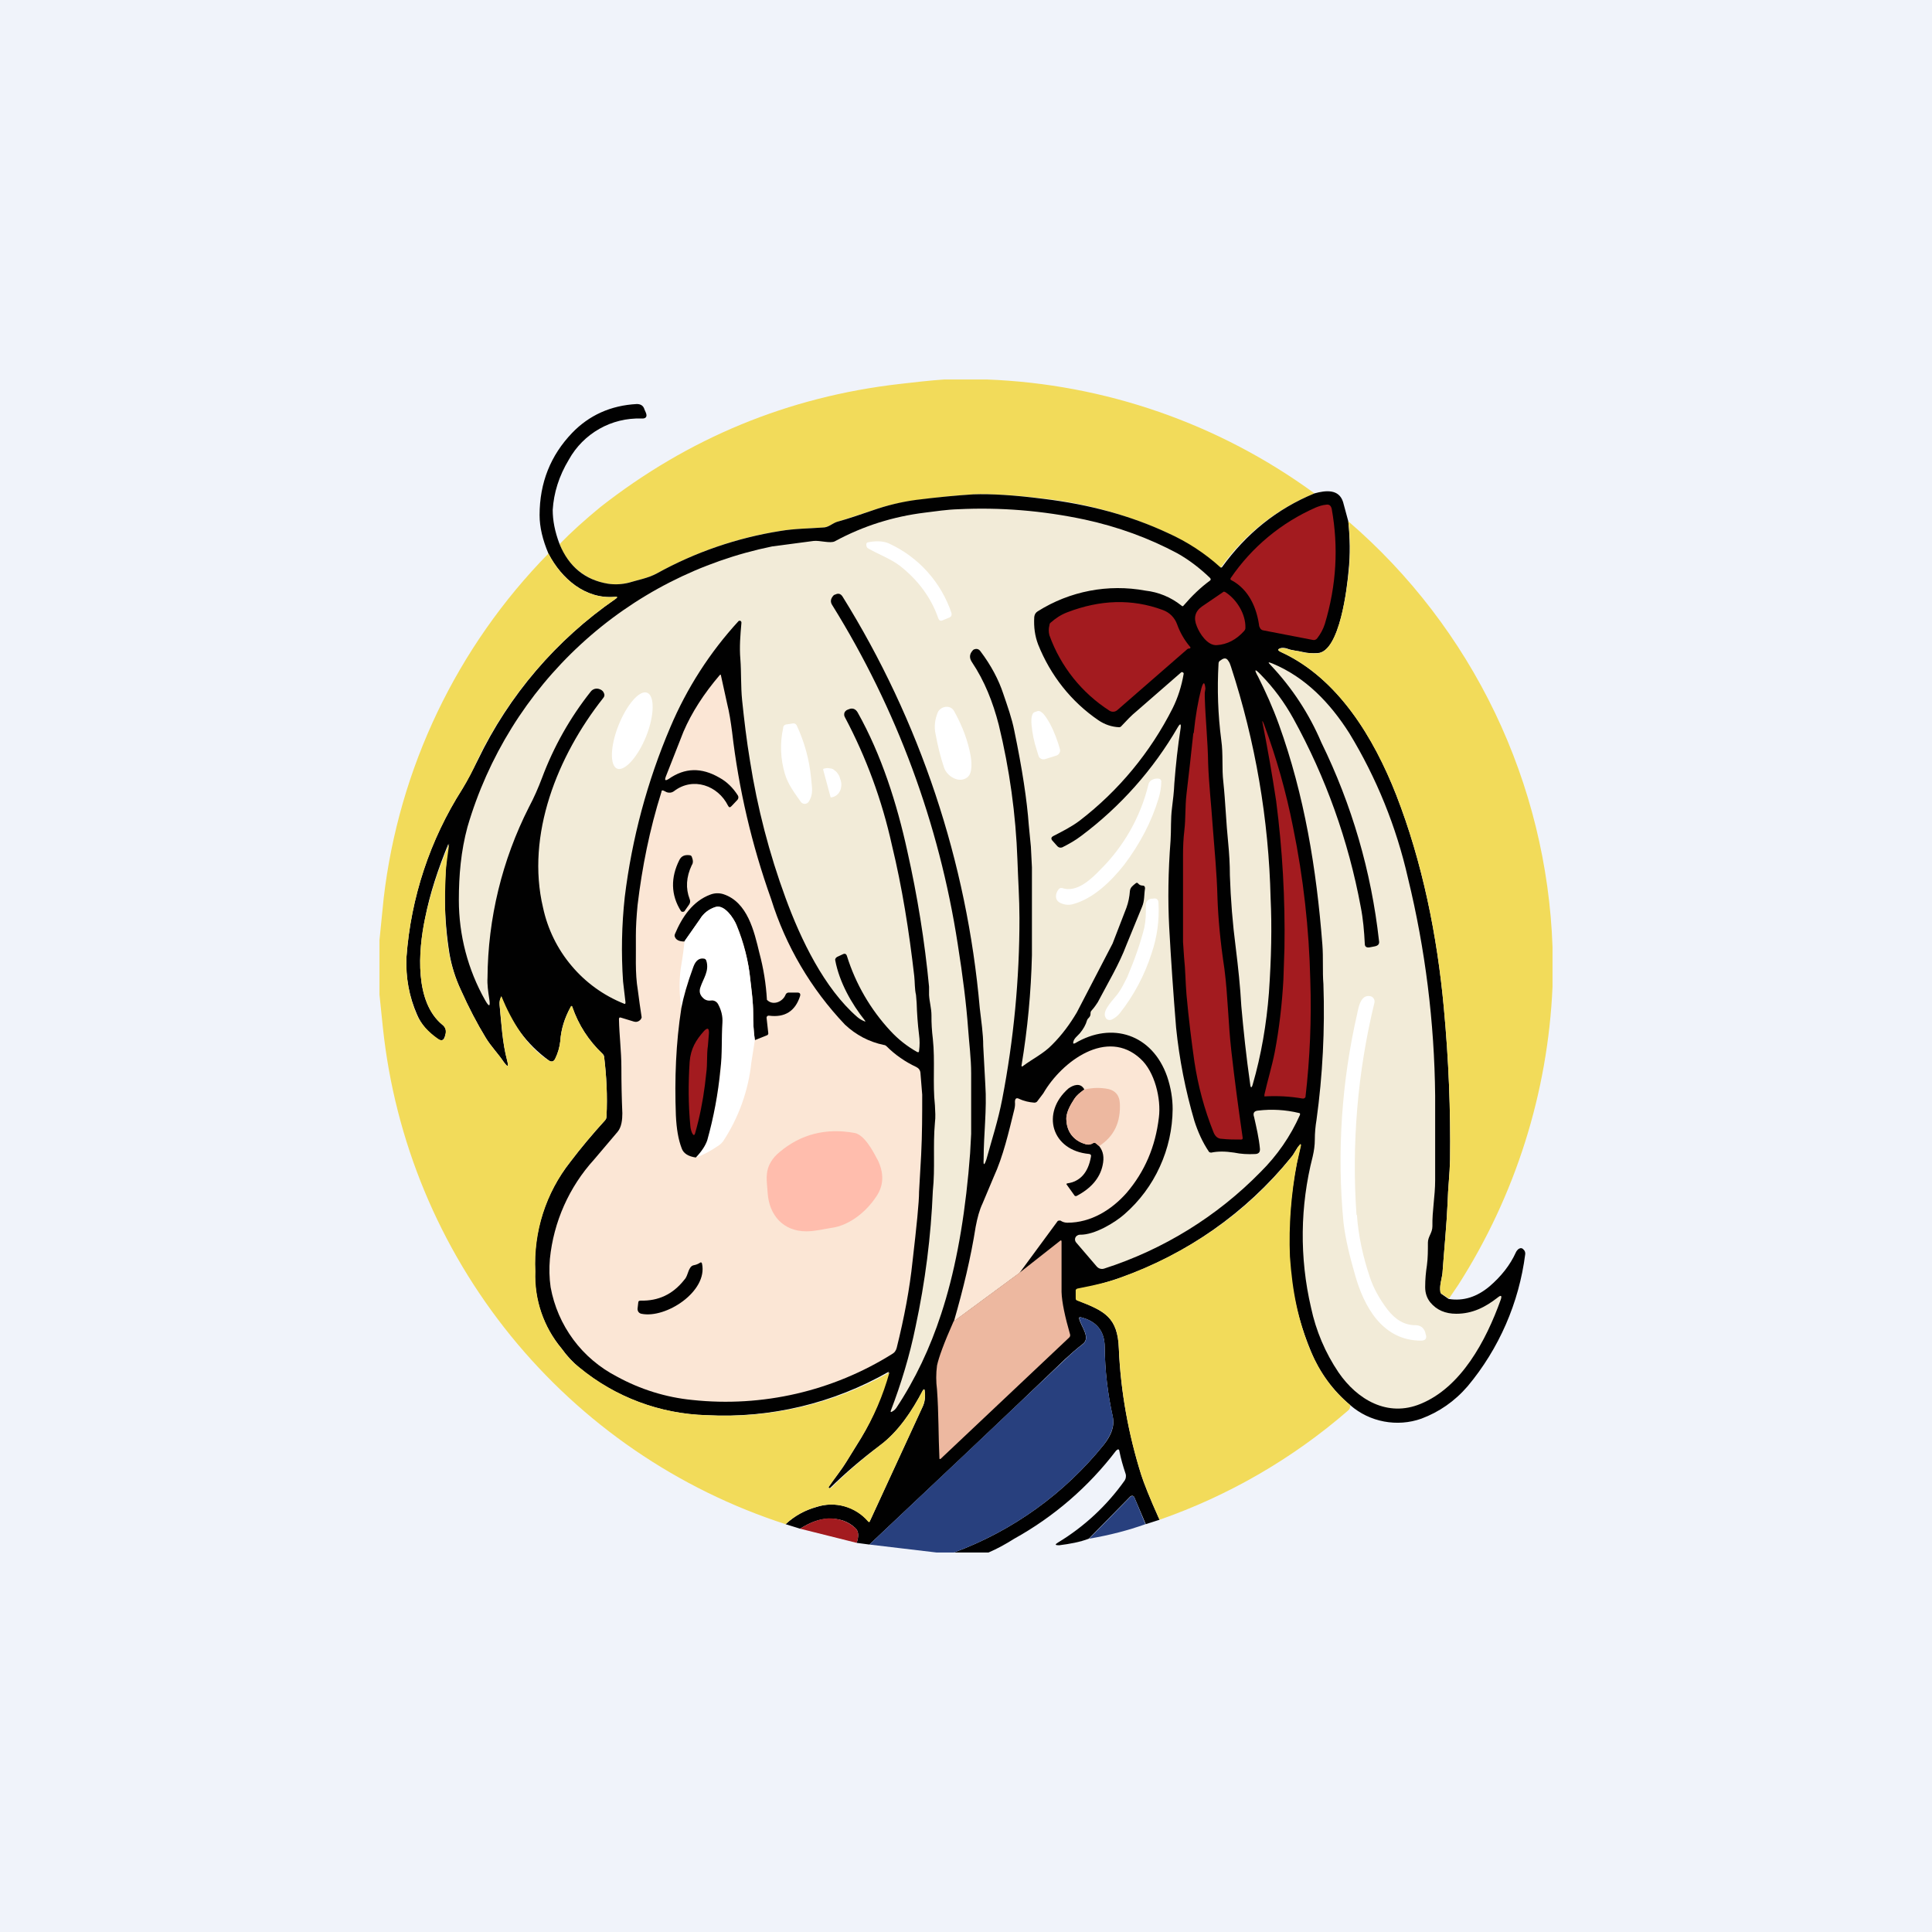 <svg width="24" height="24" viewBox="0 0 24 24" fill="none" xmlns="http://www.w3.org/2000/svg">
<rect x="0" y="0" width="24" height="24" fill="#808080" stroke="none"/>
<g clip-path="url(#clip0_31_14149)">
<path d="M0 0H24V24H0V0Z" fill="#F0F3FA"/>
<path d="M11.73 4.714H12.257C13.725 4.769 15.143 5.262 16.329 6.129C15.859 6.319 15.455 6.64 15.163 7.054C15.16 7.055 15.157 7.055 15.154 7.054C15.151 7.053 15.148 7.052 15.146 7.05C14.957 6.879 14.747 6.733 14.507 6.622C14.019 6.398 13.498 6.253 12.964 6.193C12.6 6.15 12.309 6.133 12.09 6.141C11.884 6.154 11.649 6.176 11.379 6.214C11.169 6.244 10.993 6.283 10.843 6.339L10.397 6.484C10.333 6.506 10.29 6.549 10.226 6.553C10.046 6.566 9.87 6.566 9.694 6.596C9.163 6.677 8.653 6.853 8.16 7.123C8.049 7.183 7.924 7.204 7.804 7.239C7.723 7.26 7.641 7.264 7.556 7.252C7.42 7.232 7.292 7.175 7.185 7.089C7.079 7.002 6.998 6.888 6.951 6.759C7.097 6.609 7.264 6.459 7.457 6.3C8.55 5.443 9.789 4.929 11.173 4.77C11.357 4.749 11.541 4.727 11.73 4.714Z" fill="#F2DB5A"/>
<path d="M6.951 6.759C7.067 7.041 7.269 7.204 7.551 7.251C7.637 7.264 7.723 7.26 7.809 7.239C7.924 7.204 8.049 7.183 8.16 7.123C8.637 6.859 9.156 6.681 9.694 6.596C9.87 6.566 10.046 6.566 10.222 6.553C10.29 6.553 10.333 6.506 10.393 6.484C10.547 6.441 10.693 6.39 10.843 6.339C11.017 6.278 11.196 6.235 11.379 6.21C11.649 6.176 11.884 6.154 12.09 6.141C12.309 6.133 12.6 6.15 12.964 6.197C13.534 6.266 14.049 6.407 14.507 6.621C14.747 6.729 14.969 6.873 15.163 7.05C15.166 7.051 15.169 7.05 15.172 7.05C15.175 7.049 15.178 7.048 15.18 7.046C15.48 6.63 15.861 6.321 16.329 6.129C16.47 6.09 16.633 6.073 16.684 6.236L16.749 6.476C16.77 6.69 16.774 6.887 16.753 7.084C16.736 7.286 16.646 8.1 16.367 8.113C16.299 8.117 16.239 8.113 16.187 8.1C16.119 8.083 16.054 8.083 15.99 8.057C15.967 8.049 15.942 8.046 15.917 8.049C15.866 8.061 15.866 8.079 15.913 8.1C16.624 8.426 17.07 9.171 17.344 9.874C17.67 10.71 17.854 11.627 17.936 12.519C17.996 13.161 18.021 13.791 18.013 14.409C18.009 14.589 17.987 14.76 17.983 14.936C17.97 15.227 17.94 15.519 17.919 15.814C17.91 15.891 17.88 15.969 17.893 16.05C17.893 16.059 17.901 16.071 17.91 16.076L17.996 16.136C18.18 16.166 18.347 16.11 18.502 15.981C18.647 15.857 18.759 15.716 18.831 15.557C18.839 15.54 18.851 15.525 18.866 15.514C18.887 15.501 18.909 15.501 18.926 15.523C18.934 15.53 18.94 15.538 18.943 15.548C18.947 15.558 18.948 15.568 18.947 15.579C18.87 16.183 18.622 16.753 18.232 17.22C18.069 17.409 17.876 17.541 17.657 17.623C17.357 17.73 17.014 17.666 16.774 17.456C16.56 17.276 16.393 17.053 16.286 16.791C16.054 16.237 15.966 15.632 16.029 15.034C16.05 14.764 16.093 14.496 16.157 14.233C16.162 14.211 16.157 14.207 16.144 14.224C16.102 14.267 16.08 14.331 16.037 14.379C15.48 15.063 14.744 15.581 13.912 15.874C13.735 15.936 13.555 15.985 13.371 16.02L13.363 16.037V16.123C13.363 16.14 13.371 16.149 13.384 16.153C13.723 16.286 13.886 16.363 13.899 16.757C13.92 17.289 14.023 17.829 14.177 18.321C14.207 18.416 14.28 18.604 14.404 18.879L14.233 18.934L14.091 18.6C14.089 18.593 14.083 18.587 14.076 18.584C14.069 18.58 14.06 18.58 14.053 18.583C14.048 18.584 14.043 18.587 14.04 18.591L13.526 19.114C13.414 19.157 13.29 19.179 13.157 19.196C13.106 19.196 13.101 19.187 13.144 19.161C13.47 18.964 13.752 18.701 13.972 18.39C13.98 18.377 13.985 18.362 13.986 18.346C13.988 18.33 13.986 18.315 13.98 18.3C13.95 18.21 13.924 18.12 13.907 18.034C13.903 18 13.89 17.996 13.864 18.021C13.523 18.469 13.092 18.841 12.6 19.114C12.497 19.179 12.39 19.239 12.279 19.286H11.85C12.582 19.016 13.226 18.552 13.714 17.944C13.8 17.833 13.851 17.721 13.822 17.593C13.759 17.311 13.726 17.024 13.723 16.736C13.723 16.534 13.62 16.41 13.423 16.363C13.41 16.363 13.402 16.363 13.406 16.38C13.423 16.474 13.556 16.616 13.449 16.697C13.374 16.755 13.303 16.817 13.234 16.881C12.429 17.653 11.614 18.42 10.8 19.187L10.642 19.166C10.671 19.08 10.667 19.02 10.624 18.981C10.534 18.896 10.423 18.861 10.294 18.866C10.187 18.866 10.067 18.909 9.939 18.99L9.759 18.934C9.874 18.827 10.003 18.759 10.144 18.72C10.257 18.683 10.379 18.68 10.493 18.712C10.607 18.744 10.71 18.81 10.787 18.9C10.791 18.909 10.8 18.909 10.804 18.9L11.456 17.486C11.49 17.421 11.499 17.349 11.486 17.271C11.486 17.254 11.477 17.254 11.464 17.271C11.332 17.524 11.16 17.786 10.929 17.957C10.71 18.12 10.502 18.297 10.307 18.489C10.306 18.489 10.304 18.488 10.302 18.488C10.301 18.487 10.299 18.486 10.298 18.485C10.297 18.484 10.296 18.482 10.295 18.481C10.295 18.479 10.294 18.477 10.294 18.476V18.471C10.367 18.364 10.449 18.266 10.517 18.154L10.697 17.863C10.85 17.606 10.965 17.329 11.04 17.04C10.353 17.433 9.568 17.621 8.777 17.58C8.199 17.564 7.642 17.356 7.196 16.989C7.113 16.92 7.04 16.84 6.977 16.753C6.752 16.485 6.634 16.143 6.647 15.793C6.624 15.302 6.779 14.819 7.084 14.434C7.213 14.263 7.359 14.091 7.513 13.92C7.527 13.906 7.534 13.888 7.534 13.869C7.547 13.616 7.534 13.367 7.504 13.123C7.502 13.111 7.496 13.101 7.487 13.093C7.311 12.926 7.187 12.733 7.11 12.51C7.106 12.493 7.097 12.493 7.089 12.51C7.011 12.647 6.969 12.789 6.96 12.934C6.951 13.011 6.93 13.084 6.896 13.153C6.879 13.187 6.853 13.196 6.819 13.174C6.545 12.975 6.339 12.697 6.227 12.377V12.381C6.211 12.412 6.203 12.446 6.206 12.48C6.227 12.707 6.24 12.951 6.3 13.174C6.321 13.26 6.309 13.26 6.257 13.191C6.189 13.089 6.099 12.999 6.034 12.891C5.927 12.716 5.824 12.519 5.726 12.3C5.659 12.157 5.611 12.005 5.584 11.85C5.511 11.396 5.507 10.934 5.571 10.479C5.443 10.791 5.34 11.1 5.28 11.409C5.194 11.82 5.151 12.446 5.494 12.729C5.537 12.763 5.55 12.806 5.533 12.857L5.524 12.879C5.511 12.926 5.481 12.934 5.439 12.909C5.314 12.823 5.229 12.72 5.181 12.604C5.083 12.381 5.037 12.137 5.049 11.893C5.103 11.149 5.342 10.43 5.743 9.801C5.811 9.69 5.871 9.57 5.936 9.441C6.322 8.637 6.912 7.947 7.646 7.44C7.676 7.419 7.671 7.41 7.633 7.414C7.273 7.444 6.977 7.191 6.814 6.879C6.741 6.707 6.703 6.549 6.703 6.399C6.703 5.996 6.84 5.657 7.106 5.379C7.316 5.16 7.586 5.036 7.911 5.019C7.959 5.019 7.993 5.04 8.006 5.087L8.023 5.126C8.044 5.177 8.023 5.203 7.967 5.199C7.785 5.193 7.604 5.237 7.446 5.327C7.287 5.417 7.156 5.549 7.067 5.709C6.943 5.914 6.879 6.124 6.866 6.334C6.866 6.463 6.891 6.6 6.951 6.759Z" fill="#010101"/>
<path d="M15.643 7.783C15.613 7.551 15.514 7.324 15.3 7.209C15.297 7.208 15.295 7.207 15.293 7.206C15.29 7.204 15.288 7.202 15.287 7.2C15.286 7.197 15.285 7.194 15.285 7.191C15.285 7.188 15.286 7.185 15.287 7.183C15.55 6.796 15.917 6.492 16.346 6.304C16.389 6.287 16.427 6.274 16.47 6.27C16.513 6.261 16.534 6.283 16.543 6.321C16.628 6.793 16.603 7.269 16.457 7.753C16.436 7.817 16.406 7.873 16.363 7.929C16.357 7.937 16.349 7.943 16.34 7.947C16.331 7.951 16.321 7.952 16.311 7.95L15.69 7.83C15.679 7.828 15.67 7.822 15.662 7.815C15.655 7.807 15.649 7.798 15.647 7.787L15.643 7.783Z" fill="#A31B1F"/>
<path d="M14.194 11.001C14.184 11.001 14.173 10.999 14.164 10.995C14.154 10.99 14.145 10.984 14.139 10.976C14.13 10.963 14.117 10.963 14.104 10.976C14.074 11.001 14.04 11.023 14.036 11.07C14.031 11.138 14.018 11.207 13.993 11.276L13.821 11.721C13.672 12.007 13.524 12.293 13.376 12.578C13.294 12.716 13.196 12.853 13.067 12.981C12.964 13.088 12.827 13.153 12.707 13.243C12.706 13.245 12.704 13.247 12.702 13.248C12.699 13.248 12.697 13.248 12.694 13.247C12.692 13.246 12.69 13.244 12.689 13.242C12.689 13.239 12.689 13.236 12.69 13.234C12.765 12.782 12.808 12.325 12.819 11.867V10.774L12.806 10.517L12.78 10.251C12.758 9.943 12.698 9.548 12.6 9.077C12.57 8.923 12.514 8.768 12.463 8.618C12.407 8.447 12.313 8.267 12.18 8.091C12.159 8.061 12.129 8.053 12.094 8.07C12.089 8.073 12.085 8.078 12.081 8.083C12.043 8.126 12.039 8.173 12.073 8.224C12.231 8.46 12.334 8.721 12.407 9.004C12.541 9.555 12.619 10.118 12.639 10.684C12.647 10.928 12.664 11.168 12.664 11.404C12.665 12.159 12.593 12.913 12.45 13.654C12.399 13.92 12.321 14.156 12.253 14.404C12.227 14.481 12.214 14.481 12.219 14.4C12.219 14.091 12.261 13.783 12.24 13.474L12.214 12.994C12.214 12.836 12.188 12.677 12.171 12.523C12.012 10.708 11.428 8.956 10.466 7.41C10.444 7.376 10.414 7.367 10.38 7.384C10.372 7.386 10.365 7.389 10.358 7.393C10.316 7.436 10.311 7.478 10.341 7.521C11.138 8.804 11.667 10.234 11.897 11.726C11.961 12.128 12.004 12.476 12.026 12.776C12.039 12.96 12.064 13.148 12.064 13.333V14.087L12.051 14.327L12.03 14.576C11.966 15.248 11.854 15.831 11.691 16.324C11.554 16.744 11.37 17.134 11.134 17.49C11.12 17.51 11.101 17.526 11.079 17.537C11.066 17.546 11.061 17.537 11.066 17.524C11.194 17.19 11.301 16.838 11.374 16.478C11.493 15.924 11.565 15.361 11.588 14.794C11.618 14.511 11.588 14.228 11.614 13.946C11.623 13.877 11.618 13.808 11.614 13.731C11.584 13.457 11.618 13.183 11.588 12.904C11.576 12.807 11.57 12.71 11.571 12.613C11.571 12.527 11.546 12.446 11.541 12.36V12.257C11.487 11.691 11.396 11.128 11.271 10.573C11.143 9.986 10.95 9.377 10.654 8.85C10.629 8.807 10.59 8.79 10.543 8.811L10.53 8.816C10.521 8.819 10.512 8.824 10.506 8.831C10.499 8.837 10.493 8.845 10.49 8.854C10.487 8.864 10.486 8.873 10.487 8.883C10.488 8.892 10.491 8.902 10.496 8.91C10.761 9.409 10.957 9.943 11.079 10.496C11.207 11.023 11.293 11.567 11.357 12.124C11.366 12.206 11.361 12.283 11.379 12.36L11.387 12.458C11.391 12.587 11.4 12.72 11.417 12.857C11.426 12.921 11.426 12.986 11.417 13.054C11.417 13.071 11.409 13.076 11.391 13.067C11.268 12.998 11.157 12.91 11.061 12.806C10.814 12.54 10.629 12.222 10.521 11.876C10.513 11.85 10.496 11.841 10.47 11.854L10.397 11.888C10.38 11.901 10.371 11.914 10.376 11.931C10.427 12.201 10.577 12.467 10.744 12.677C10.753 12.69 10.753 12.694 10.736 12.686C10.704 12.673 10.676 12.656 10.65 12.634C10.239 12.278 9.947 11.67 9.759 11.156C9.556 10.604 9.408 10.034 9.317 9.454C9.274 9.197 9.244 8.94 9.219 8.7C9.201 8.52 9.21 8.357 9.197 8.186C9.184 8.036 9.197 7.89 9.21 7.74V7.727L9.201 7.714C9.197 7.712 9.193 7.711 9.189 7.711C9.184 7.711 9.18 7.712 9.176 7.714C8.819 8.102 8.532 8.549 8.327 9.034C8.04 9.707 7.85 10.417 7.761 11.143C7.723 11.491 7.716 11.843 7.74 12.193L7.77 12.45C7.77 12.471 7.766 12.476 7.749 12.467C7.497 12.366 7.273 12.204 7.099 11.996C6.924 11.789 6.803 11.541 6.746 11.276C6.531 10.371 6.926 9.39 7.491 8.674C7.513 8.648 7.513 8.627 7.496 8.597C7.486 8.581 7.47 8.569 7.453 8.563C7.433 8.554 7.411 8.552 7.39 8.557C7.368 8.563 7.35 8.575 7.337 8.593C7.081 8.916 6.877 9.278 6.733 9.664C6.686 9.788 6.634 9.908 6.57 10.028C6.237 10.685 6.061 11.41 6.056 12.146C6.051 12.231 6.064 12.317 6.077 12.403C6.094 12.51 6.077 12.514 6.026 12.424C5.812 12.045 5.7 11.617 5.7 11.181C5.7 10.873 5.726 10.573 5.807 10.273C6.061 9.403 6.548 8.618 7.215 8.004C7.881 7.39 8.703 6.97 9.591 6.788L10.106 6.72C10.183 6.711 10.316 6.754 10.371 6.724C10.727 6.531 11.1 6.416 11.49 6.368C11.627 6.351 11.764 6.33 11.901 6.326C12.424 6.3 12.951 6.343 13.474 6.454C13.89 6.544 14.276 6.686 14.627 6.874C14.764 6.951 14.901 7.054 15.03 7.178C15.043 7.191 15.043 7.204 15.03 7.213C14.914 7.298 14.807 7.401 14.704 7.521C14.696 7.534 14.687 7.534 14.674 7.521C14.546 7.419 14.391 7.355 14.229 7.337C13.766 7.251 13.289 7.343 12.891 7.594C12.879 7.601 12.869 7.611 12.861 7.623C12.854 7.635 12.85 7.649 12.848 7.663C12.84 7.791 12.857 7.903 12.896 8.006C13.05 8.391 13.307 8.717 13.646 8.948C13.723 9 13.809 9.03 13.903 9.034C13.909 9.034 13.914 9.032 13.92 9.029C13.925 9.026 13.929 9.022 13.933 9.017C13.993 8.953 14.053 8.888 14.121 8.833L14.678 8.348L14.696 8.353C14.698 8.355 14.7 8.357 14.702 8.36C14.704 8.363 14.704 8.367 14.704 8.37C14.678 8.524 14.631 8.67 14.567 8.798C14.291 9.345 13.896 9.823 13.41 10.196C13.307 10.273 13.196 10.328 13.08 10.388C13.059 10.401 13.054 10.418 13.071 10.44L13.136 10.513C13.153 10.53 13.174 10.534 13.196 10.526C13.281 10.483 13.358 10.44 13.431 10.384C13.918 10.02 14.326 9.56 14.631 9.034C14.661 8.983 14.674 8.987 14.666 9.047C14.631 9.27 14.606 9.501 14.588 9.733C14.584 9.836 14.571 9.938 14.559 10.037C14.541 10.174 14.55 10.307 14.541 10.444C14.511 10.83 14.507 11.186 14.524 11.516C14.547 11.933 14.576 12.35 14.61 12.767C14.65 13.159 14.726 13.546 14.837 13.924C14.88 14.057 14.936 14.186 15.017 14.306C15.021 14.314 15.034 14.318 15.047 14.318C15.129 14.301 15.219 14.301 15.33 14.318C15.416 14.336 15.501 14.34 15.587 14.336C15.634 14.336 15.656 14.314 15.651 14.267C15.639 14.138 15.608 14.006 15.579 13.877C15.561 13.826 15.579 13.8 15.63 13.796C15.799 13.776 15.97 13.786 16.136 13.826C16.148 13.826 16.153 13.834 16.148 13.851C16.031 14.115 15.865 14.355 15.66 14.558C15.12 15.11 14.453 15.522 13.719 15.758C13.702 15.764 13.684 15.765 13.667 15.76C13.65 15.756 13.636 15.746 13.624 15.733L13.367 15.433C13.362 15.426 13.358 15.419 13.356 15.411C13.354 15.402 13.353 15.394 13.355 15.386C13.357 15.377 13.36 15.37 13.365 15.363C13.37 15.356 13.377 15.351 13.384 15.347C13.393 15.341 13.404 15.338 13.414 15.338C13.598 15.343 13.856 15.184 13.971 15.081C14.157 14.918 14.306 14.718 14.408 14.493C14.511 14.269 14.565 14.025 14.567 13.778C14.567 13.65 14.546 13.513 14.498 13.371C14.314 12.848 13.813 12.686 13.354 12.96C13.333 12.968 13.329 12.964 13.333 12.943C13.341 12.9 13.384 12.87 13.414 12.836C13.457 12.784 13.487 12.733 13.504 12.673C13.509 12.661 13.516 12.651 13.526 12.643C13.533 12.636 13.539 12.627 13.543 12.617C13.546 12.608 13.548 12.597 13.547 12.587C13.547 12.574 13.551 12.561 13.56 12.553C13.603 12.506 13.624 12.467 13.637 12.45C13.761 12.214 13.903 11.978 13.993 11.738L14.186 11.267C14.22 11.19 14.211 11.113 14.224 11.036C14.224 11.014 14.216 11.001 14.194 11.001Z" fill="#F2EBD8"/>
<path d="M16.749 6.476C17.514 7.134 18.134 7.944 18.571 8.854C19.007 9.764 19.251 10.755 19.286 11.764V12.257C19.229 13.573 18.825 14.85 18.116 15.96L18 16.131L17.914 16.076C17.909 16.073 17.904 16.07 17.901 16.065C17.897 16.061 17.894 16.055 17.893 16.05C17.88 15.968 17.91 15.891 17.919 15.814C17.94 15.518 17.97 15.227 17.983 14.936C17.987 14.764 18.009 14.588 18.013 14.408C18.021 13.791 17.996 13.166 17.936 12.523C17.854 11.623 17.67 10.71 17.344 9.874C17.066 9.171 16.624 8.426 15.913 8.1C15.87 8.078 15.87 8.066 15.913 8.053C15.939 8.05 15.965 8.053 15.99 8.061C16.054 8.083 16.119 8.083 16.187 8.104C16.239 8.113 16.299 8.117 16.363 8.117C16.646 8.1 16.736 7.286 16.757 7.084C16.777 6.882 16.774 6.678 16.749 6.476Z" fill="#F2DB5A"/>
<path d="M11.04 6.75C11.222 6.833 11.386 6.953 11.52 7.102C11.654 7.251 11.756 7.426 11.82 7.616C11.824 7.641 11.82 7.659 11.794 7.671L11.709 7.706C11.683 7.719 11.666 7.706 11.657 7.684C11.567 7.423 11.404 7.204 11.173 7.024C11.057 6.939 10.916 6.887 10.787 6.814C10.778 6.81 10.77 6.802 10.766 6.793C10.757 6.759 10.761 6.741 10.783 6.737C10.864 6.72 10.963 6.716 11.04 6.75Z" fill="white"/>
<path d="M6.814 6.879C6.977 7.192 7.273 7.445 7.633 7.415C7.676 7.41 7.676 7.419 7.646 7.44C6.91 7.947 6.319 8.637 5.931 9.442C5.876 9.57 5.811 9.69 5.743 9.802C5.342 10.431 5.103 11.149 5.049 11.893C5.04 12.15 5.083 12.386 5.177 12.604C5.229 12.72 5.319 12.819 5.443 12.905C5.486 12.934 5.511 12.926 5.529 12.879V12.857C5.538 12.835 5.54 12.81 5.534 12.787C5.528 12.764 5.514 12.743 5.494 12.729C5.151 12.446 5.194 11.82 5.28 11.409C5.348 11.091 5.449 10.781 5.58 10.483L5.554 10.676C5.546 10.74 5.537 10.805 5.537 10.864C5.52 11.207 5.524 11.52 5.58 11.85C5.61 12.005 5.657 12.155 5.726 12.3C5.824 12.519 5.927 12.716 6.034 12.892C6.099 12.999 6.189 13.089 6.257 13.192C6.309 13.264 6.321 13.256 6.3 13.175C6.24 12.952 6.231 12.707 6.206 12.48C6.202 12.445 6.21 12.409 6.227 12.377H6.231V12.382C6.356 12.682 6.544 13.007 6.819 13.175C6.853 13.196 6.879 13.187 6.896 13.153C6.93 13.085 6.951 13.012 6.96 12.934C6.969 12.789 7.016 12.647 7.089 12.506C7.097 12.493 7.106 12.493 7.11 12.51C7.187 12.733 7.311 12.926 7.487 13.093L7.504 13.123C7.534 13.367 7.547 13.616 7.534 13.869C7.534 13.886 7.53 13.903 7.517 13.916C7.359 14.087 7.217 14.259 7.084 14.434C6.781 14.82 6.627 15.303 6.651 15.793C6.637 16.142 6.753 16.485 6.977 16.753C7.041 16.843 7.114 16.924 7.2 16.989C7.645 17.356 8.2 17.564 8.777 17.58C9.57 17.625 10.358 17.441 11.049 17.049C10.97 17.335 10.852 17.61 10.697 17.863L10.517 18.154C10.448 18.266 10.367 18.364 10.294 18.472C10.293 18.474 10.293 18.476 10.293 18.478C10.293 18.48 10.293 18.483 10.294 18.485H10.307C10.32 18.485 10.329 18.485 10.337 18.472C10.526 18.283 10.723 18.116 10.928 17.957C11.16 17.786 11.331 17.524 11.464 17.272C11.477 17.255 11.481 17.255 11.486 17.272C11.498 17.349 11.486 17.422 11.456 17.486L10.804 18.9C10.8 18.909 10.791 18.909 10.783 18.9C10.706 18.81 10.603 18.745 10.489 18.713C10.374 18.68 10.253 18.683 10.14 18.72C10.003 18.759 9.874 18.827 9.759 18.934C8.418 18.501 7.233 17.688 6.345 16.594C5.457 15.5 4.906 14.172 4.757 12.772L4.714 12.356V11.679L4.766 11.16C4.954 9.544 5.675 8.036 6.814 6.875V6.879Z" fill="#F2DB5A"/>
<path d="M15.227 7.359C15.364 7.449 15.476 7.629 15.471 7.8C15.471 7.813 15.467 7.822 15.459 7.834C15.36 7.946 15.244 8.006 15.116 8.014C15 8.023 14.901 7.869 14.867 7.779C14.824 7.676 14.846 7.594 14.931 7.534C15.021 7.472 15.111 7.411 15.201 7.35C15.211 7.35 15.22 7.353 15.227 7.359ZM14.747 8.066L13.881 8.82C13.868 8.832 13.851 8.84 13.834 8.841C13.816 8.843 13.798 8.838 13.783 8.829C13.438 8.608 13.176 8.279 13.037 7.894C13.025 7.852 13.025 7.808 13.037 7.766C13.037 7.753 13.041 7.744 13.05 7.736C13.114 7.68 13.178 7.637 13.256 7.607C13.667 7.449 14.061 7.436 14.443 7.577C14.528 7.607 14.593 7.672 14.623 7.757C14.657 7.852 14.709 7.946 14.781 8.032C14.794 8.044 14.79 8.053 14.773 8.057H14.76L14.747 8.066Z" fill="#A31B1F"/>
<path d="M15.291 8.28C15.595 9.211 15.761 10.181 15.784 11.16C15.801 11.511 15.793 11.901 15.763 12.334C15.733 12.72 15.668 13.106 15.561 13.474C15.549 13.517 15.536 13.517 15.531 13.474C15.48 13.119 15.446 12.789 15.42 12.497C15.407 12.257 15.381 12.017 15.351 11.773C15.312 11.474 15.288 11.174 15.278 10.873C15.278 10.736 15.27 10.603 15.257 10.47C15.231 10.217 15.223 9.964 15.197 9.716C15.176 9.544 15.197 9.373 15.171 9.193C15.13 8.879 15.119 8.562 15.137 8.246C15.137 8.224 15.146 8.211 15.163 8.203C15.206 8.169 15.236 8.173 15.257 8.207C15.274 8.229 15.283 8.254 15.291 8.28Z" fill="#F2EBD8"/>
<path d="M16.954 11.726C16.954 11.76 16.976 11.773 17.01 11.769L17.078 11.756C17.121 11.747 17.139 11.726 17.13 11.683C17.035 10.828 16.793 9.996 16.414 9.223C16.264 8.87 16.052 8.546 15.789 8.267C15.746 8.224 15.75 8.22 15.806 8.242C16.217 8.413 16.521 8.73 16.761 9.107C17.1 9.664 17.346 10.272 17.49 10.907C17.706 11.793 17.819 12.7 17.828 13.612V14.662C17.828 14.859 17.79 15.043 17.794 15.232C17.794 15.317 17.738 15.36 17.738 15.437C17.738 15.532 17.738 15.626 17.726 15.716C17.713 15.802 17.704 15.887 17.704 15.99C17.704 16.063 17.726 16.127 17.768 16.179C17.846 16.273 17.953 16.32 18.09 16.32C18.291 16.32 18.45 16.239 18.604 16.119C18.647 16.084 18.66 16.093 18.643 16.144C18.459 16.659 18.15 17.233 17.648 17.439C17.237 17.61 16.86 17.387 16.628 17.049C16.463 16.805 16.347 16.531 16.286 16.243C16.142 15.625 16.149 14.981 16.307 14.366C16.324 14.293 16.333 14.224 16.333 14.16C16.333 14.074 16.341 13.989 16.354 13.912C16.431 13.354 16.459 12.79 16.44 12.227C16.427 12.064 16.44 11.902 16.427 11.734C16.354 10.792 16.204 9.879 15.887 9C15.81 8.786 15.72 8.589 15.63 8.409C15.574 8.31 15.587 8.302 15.664 8.383C15.823 8.546 15.956 8.726 16.067 8.927C16.469 9.656 16.751 10.445 16.903 11.263C16.933 11.413 16.946 11.567 16.954 11.726Z" fill="#F2EBD8"/>
<path d="M9.086 10.015L9.159 9.938C9.166 9.931 9.171 9.922 9.172 9.912C9.174 9.902 9.172 9.892 9.167 9.883C9.107 9.788 9.03 9.711 8.936 9.66C8.713 9.531 8.507 9.536 8.306 9.677C8.263 9.703 8.254 9.694 8.271 9.647L8.49 9.09C8.593 8.85 8.743 8.618 8.94 8.387C8.949 8.378 8.957 8.378 8.957 8.396L9.034 8.747C9.06 8.85 9.077 8.961 9.094 9.09C9.176 9.799 9.339 10.496 9.579 11.168C9.761 11.752 10.075 12.285 10.496 12.728C10.633 12.857 10.796 12.943 10.98 12.981C10.993 12.981 11.006 12.99 11.014 12.998C11.121 13.105 11.246 13.191 11.383 13.255C11.397 13.262 11.41 13.272 11.419 13.285C11.428 13.298 11.433 13.313 11.434 13.328L11.456 13.598C11.456 13.843 11.456 14.087 11.443 14.344L11.417 14.803C11.417 14.935 11.387 15.227 11.336 15.668C11.301 16.007 11.233 16.367 11.139 16.744C11.135 16.759 11.129 16.773 11.12 16.786C11.112 16.799 11.1 16.809 11.087 16.817C10.346 17.282 9.471 17.484 8.601 17.391C8.272 17.359 7.953 17.259 7.663 17.1C7.45 16.99 7.264 16.833 7.122 16.641C6.979 16.448 6.883 16.226 6.84 15.99C6.823 15.873 6.821 15.755 6.831 15.638C6.877 15.179 7.069 14.746 7.38 14.404L7.671 14.061C7.723 14.001 7.731 13.903 7.731 13.83C7.723 13.641 7.719 13.453 7.719 13.26C7.719 13.058 7.693 12.866 7.689 12.66C7.689 12.643 7.697 12.634 7.719 12.643L7.873 12.69C7.883 12.693 7.893 12.694 7.903 12.694C7.914 12.693 7.924 12.69 7.933 12.685C7.942 12.68 7.95 12.674 7.957 12.666C7.964 12.658 7.968 12.648 7.971 12.638C7.954 12.527 7.938 12.416 7.924 12.304C7.886 12.081 7.903 11.854 7.899 11.623C7.899 11.507 7.907 11.383 7.92 11.245C7.976 10.774 8.07 10.303 8.216 9.84C8.216 9.818 8.229 9.814 8.246 9.823L8.28 9.84C8.295 9.846 8.312 9.848 8.329 9.846C8.345 9.844 8.361 9.837 8.374 9.827C8.61 9.647 8.919 9.758 9.043 10.007C9.056 10.033 9.069 10.033 9.086 10.015Z" fill="#FBE6D5"/>
<path d="M14.829 9.107C14.85 8.893 14.884 8.704 14.923 8.554C14.948 8.464 14.966 8.468 14.974 8.554L14.966 8.606V8.657C14.974 8.936 15.004 9.206 15.008 9.484C15.017 9.741 15.047 9.998 15.064 10.256C15.086 10.556 15.116 10.834 15.124 11.16C15.133 11.409 15.159 11.7 15.21 12.034C15.253 12.364 15.257 12.711 15.296 13.054C15.338 13.427 15.386 13.783 15.437 14.134C15.437 14.151 15.433 14.156 15.416 14.156C15.338 14.156 15.261 14.156 15.18 14.147C15.129 14.147 15.094 14.117 15.073 14.061C14.961 13.78 14.882 13.487 14.837 13.187C14.803 12.947 14.768 12.673 14.739 12.356C14.726 12.201 14.726 12.047 14.709 11.893L14.696 11.7V10.624C14.696 10.521 14.7 10.418 14.713 10.311C14.73 10.166 14.721 10.02 14.739 9.866C14.769 9.613 14.797 9.36 14.824 9.107H14.829Z" fill="#A31B1F"/>
<path d="M7.684 9.009C7.581 9.266 7.573 9.51 7.667 9.549C7.761 9.583 7.924 9.403 8.027 9.146C8.13 8.889 8.134 8.644 8.04 8.606C7.946 8.567 7.787 8.751 7.684 9.009ZM11.649 8.85C11.683 8.773 11.807 8.747 11.854 8.837C11.961 9.03 12.026 9.214 12.056 9.381C12.069 9.45 12.086 9.604 12.017 9.656C11.914 9.737 11.76 9.643 11.726 9.531C11.683 9.403 11.649 9.266 11.623 9.124C11.601 9.03 11.614 8.936 11.649 8.85ZM12.986 9.429C12.977 9.432 12.968 9.433 12.959 9.433C12.95 9.433 12.941 9.43 12.933 9.426C12.925 9.422 12.918 9.417 12.912 9.41C12.906 9.403 12.902 9.394 12.9 9.386L12.879 9.317C12.845 9.214 12.823 9.108 12.814 9C12.806 8.91 12.823 8.854 12.853 8.846L12.891 8.833C12.921 8.824 12.964 8.859 13.011 8.936C13.059 9.009 13.106 9.116 13.144 9.231L13.166 9.304C13.168 9.312 13.169 9.321 13.169 9.33C13.168 9.338 13.165 9.346 13.161 9.354C13.157 9.362 13.152 9.368 13.145 9.374C13.139 9.379 13.131 9.383 13.123 9.386L12.986 9.429Z" fill="white"/>
<path d="M15.703 9C15.857 9.416 15.977 9.84 16.063 10.277C16.191 10.902 16.262 11.538 16.277 12.176C16.293 12.661 16.273 13.146 16.217 13.629C16.212 13.637 16.205 13.643 16.196 13.646H16.178C16.023 13.619 15.865 13.611 15.707 13.62V13.598C15.746 13.423 15.801 13.247 15.836 13.067C15.891 12.776 15.926 12.476 15.943 12.167L15.956 11.777C15.966 11.167 15.931 10.557 15.853 9.951C15.803 9.621 15.746 9.293 15.681 8.966C15.681 8.957 15.681 8.957 15.686 8.961L15.703 9Z" fill="#A31B1F"/>
<path d="M9.75 9.613C9.695 9.428 9.687 9.232 9.729 9.043C9.728 9.033 9.732 9.023 9.738 9.015C9.744 9.008 9.753 9.002 9.763 9L9.849 8.987C9.858 8.985 9.867 8.986 9.876 8.99C9.884 8.994 9.891 9.001 9.896 9.009C9.994 9.219 10.054 9.437 10.076 9.669C10.084 9.78 10.11 9.857 10.046 9.96C10.04 9.968 10.033 9.975 10.024 9.979C10.016 9.984 10.006 9.986 9.996 9.986C9.987 9.986 9.977 9.984 9.969 9.979C9.96 9.975 9.953 9.968 9.947 9.96C9.87 9.849 9.789 9.746 9.75 9.613ZM10.226 9.557C10.226 9.555 10.227 9.553 10.228 9.551C10.23 9.55 10.232 9.549 10.234 9.549L10.251 9.545C10.27 9.54 10.289 9.54 10.307 9.545C10.329 9.545 10.35 9.553 10.363 9.566C10.38 9.579 10.397 9.592 10.406 9.609C10.423 9.63 10.431 9.652 10.436 9.673L10.444 9.695C10.457 9.737 10.453 9.785 10.436 9.823C10.428 9.841 10.416 9.858 10.401 9.871C10.387 9.884 10.369 9.894 10.35 9.9L10.329 9.905C10.327 9.905 10.326 9.906 10.324 9.906C10.322 9.906 10.321 9.905 10.319 9.904C10.318 9.903 10.317 9.902 10.316 9.901C10.316 9.899 10.316 9.898 10.316 9.896L10.226 9.562V9.557ZM14.396 9.673C14.404 9.674 14.412 9.678 14.417 9.685C14.423 9.691 14.426 9.699 14.426 9.707C14.426 9.78 14.413 9.849 14.391 9.922C14.306 10.204 14.164 10.479 13.963 10.745C13.8 10.95 13.581 11.165 13.324 11.233C13.276 11.245 13.225 11.24 13.179 11.22C13.097 11.186 13.106 11.1 13.153 11.044C13.158 11.039 13.165 11.034 13.172 11.032C13.18 11.03 13.188 11.03 13.196 11.032C13.376 11.092 13.551 10.925 13.667 10.805C13.962 10.513 14.17 10.145 14.267 9.742C14.28 9.686 14.349 9.665 14.396 9.673Z" fill="white"/>
<path d="M8.439 10.684C8.464 10.633 8.507 10.616 8.567 10.624C8.58 10.624 8.589 10.633 8.593 10.641C8.61 10.684 8.614 10.719 8.593 10.748C8.524 10.894 8.516 11.036 8.567 11.168C8.576 11.19 8.576 11.211 8.563 11.233L8.503 11.319C8.5 11.322 8.497 11.324 8.493 11.325C8.489 11.327 8.485 11.327 8.481 11.327C8.477 11.327 8.473 11.327 8.47 11.325C8.466 11.324 8.463 11.322 8.46 11.319C8.331 11.117 8.331 10.899 8.439 10.684ZM9.377 12.921C9.362 12.81 9.355 12.699 9.356 12.587C9.356 12.446 9.339 12.313 9.321 12.171C9.298 11.937 9.24 11.707 9.15 11.49C9.116 11.409 9 11.233 8.889 11.267C8.808 11.292 8.739 11.345 8.696 11.417L8.503 11.696C8.434 11.696 8.396 11.674 8.383 11.636C8.379 11.627 8.379 11.618 8.383 11.606C8.473 11.391 8.606 11.194 8.824 11.113C8.876 11.093 8.934 11.091 8.987 11.108C9.287 11.207 9.369 11.571 9.433 11.837C9.484 12.027 9.516 12.223 9.527 12.42C9.6 12.497 9.724 12.446 9.759 12.356C9.762 12.347 9.768 12.341 9.776 12.336C9.784 12.331 9.793 12.329 9.801 12.33H9.904C9.934 12.33 9.947 12.343 9.939 12.373C9.879 12.561 9.75 12.643 9.553 12.617C9.549 12.616 9.545 12.617 9.541 12.618C9.537 12.619 9.533 12.621 9.53 12.624C9.527 12.627 9.525 12.631 9.524 12.635C9.522 12.639 9.522 12.643 9.523 12.647L9.544 12.836C9.545 12.841 9.543 12.847 9.54 12.851C9.537 12.856 9.532 12.86 9.527 12.861L9.377 12.921Z" fill="#010101"/>
<path d="M14.233 11.25C14.233 11.203 14.254 11.177 14.297 11.164H14.319C14.366 11.152 14.391 11.173 14.391 11.22C14.403 11.431 14.374 11.642 14.306 11.841C14.219 12.114 14.084 12.368 13.907 12.591C13.881 12.622 13.849 12.647 13.813 12.664C13.802 12.67 13.79 12.672 13.777 12.671C13.765 12.669 13.753 12.664 13.744 12.656C13.739 12.65 13.734 12.642 13.731 12.634C13.688 12.549 13.843 12.407 13.89 12.339C13.933 12.279 13.967 12.21 14.001 12.142C14.096 11.919 14.168 11.713 14.216 11.52C14.233 11.434 14.237 11.349 14.233 11.25ZM9.377 12.921L9.334 13.196C9.297 13.546 9.177 13.883 8.983 14.177C8.97 14.195 8.954 14.211 8.936 14.224C8.837 14.293 8.743 14.344 8.644 14.379C8.717 14.302 8.764 14.229 8.781 14.164C8.859 13.907 8.914 13.616 8.953 13.286C8.97 13.089 8.961 12.9 8.974 12.703C8.979 12.626 8.961 12.549 8.923 12.472C8.914 12.456 8.901 12.443 8.885 12.436C8.869 12.428 8.85 12.425 8.833 12.429C8.818 12.432 8.803 12.432 8.788 12.429C8.773 12.426 8.759 12.42 8.747 12.412C8.696 12.369 8.679 12.326 8.7 12.266C8.734 12.159 8.811 12.056 8.773 11.931C8.771 11.926 8.769 11.922 8.765 11.918C8.761 11.914 8.757 11.911 8.751 11.91C8.691 11.897 8.644 11.927 8.614 12.009C8.537 12.219 8.486 12.386 8.464 12.523C8.438 12.361 8.435 12.197 8.456 12.034C8.486 11.859 8.499 11.743 8.503 11.691L8.696 11.417C8.739 11.345 8.808 11.292 8.889 11.267C9 11.233 9.116 11.409 9.146 11.49C9.24 11.722 9.3 11.949 9.321 12.176C9.334 12.313 9.356 12.446 9.356 12.587C9.356 12.699 9.36 12.81 9.377 12.921Z" fill="white"/>
<path d="M8.644 14.379C8.55 14.366 8.49 14.327 8.469 14.267C8.426 14.156 8.404 14.023 8.396 13.856C8.379 13.402 8.396 12.956 8.464 12.523C8.49 12.386 8.537 12.219 8.614 12.009C8.644 11.927 8.691 11.897 8.751 11.91C8.764 11.914 8.769 11.923 8.773 11.931C8.816 12.06 8.734 12.159 8.7 12.266C8.679 12.326 8.7 12.373 8.751 12.412C8.777 12.429 8.803 12.433 8.833 12.429C8.85 12.427 8.867 12.429 8.882 12.437C8.898 12.445 8.91 12.457 8.919 12.472C8.961 12.549 8.979 12.626 8.974 12.703C8.961 12.896 8.974 13.089 8.949 13.286C8.921 13.583 8.866 13.877 8.786 14.164C8.764 14.229 8.717 14.302 8.644 14.379Z" fill="#010101"/>
<path d="M16.856 15.09C16.873 15.347 16.933 15.617 17.014 15.857C17.061 16.003 17.139 16.14 17.237 16.269C17.336 16.397 17.451 16.462 17.58 16.462C17.644 16.462 17.683 16.491 17.704 16.547L17.709 16.569C17.73 16.624 17.709 16.654 17.653 16.654C17.173 16.654 16.941 16.23 16.83 15.827C16.77 15.617 16.714 15.399 16.689 15.184C16.607 14.316 16.665 13.441 16.86 12.591C16.877 12.506 16.907 12.343 17.031 12.377C17.047 12.383 17.059 12.394 17.067 12.408C17.075 12.422 17.077 12.438 17.074 12.454C16.864 13.318 16.789 14.208 16.851 15.094L16.856 15.09Z" fill="white"/>
<path d="M8.756 13.483C8.73 13.684 8.691 13.881 8.636 14.074C8.627 14.108 8.614 14.108 8.597 14.074C8.586 14.047 8.578 14.018 8.576 13.989C8.55 13.723 8.55 13.457 8.567 13.191C8.58 13.028 8.644 12.921 8.747 12.806C8.79 12.763 8.807 12.771 8.807 12.831L8.794 12.99C8.777 13.101 8.79 13.217 8.773 13.333L8.756 13.483Z" fill="#A31B1F"/>
<path d="M12.664 15.814L11.85 16.414C11.966 16.012 12.06 15.622 12.12 15.24C12.141 15.129 12.167 15.03 12.206 14.949L12.343 14.623C12.463 14.362 12.531 14.062 12.6 13.783C12.608 13.752 12.611 13.72 12.608 13.689C12.608 13.646 12.626 13.633 12.66 13.65C12.724 13.68 12.789 13.693 12.844 13.697C12.851 13.698 12.858 13.697 12.865 13.695C12.872 13.693 12.878 13.689 12.883 13.684L12.96 13.582C13.191 13.183 13.753 12.767 14.168 13.153C14.344 13.312 14.426 13.65 14.396 13.882C14.353 14.246 14.22 14.554 13.997 14.816C13.809 15.03 13.551 15.189 13.26 15.189C13.229 15.189 13.199 15.18 13.174 15.163C13.169 15.161 13.163 15.161 13.157 15.163C13.151 15.162 13.145 15.164 13.14 15.167L12.664 15.814Z" fill="#FBE6D5"/>
<path d="M13.47 13.534C13.41 13.577 13.371 13.611 13.346 13.65C13.299 13.723 13.239 13.821 13.247 13.915C13.256 14.066 13.333 14.164 13.479 14.211C13.513 14.224 13.547 14.22 13.577 14.198C13.582 14.195 13.588 14.193 13.594 14.193C13.601 14.193 13.607 14.195 13.611 14.198L13.654 14.237C13.706 14.301 13.719 14.378 13.697 14.477C13.663 14.636 13.552 14.764 13.371 14.858H13.359L13.35 14.854L13.252 14.717C13.243 14.708 13.247 14.704 13.26 14.7C13.414 14.678 13.517 14.571 13.552 14.37C13.556 14.348 13.552 14.34 13.53 14.335C13.063 14.293 12.926 13.825 13.273 13.521C13.333 13.478 13.423 13.444 13.47 13.534Z" fill="#010101"/>
<path d="M13.654 14.237L13.611 14.203C13.606 14.199 13.6 14.197 13.594 14.197C13.588 14.197 13.582 14.199 13.577 14.203C13.562 14.212 13.546 14.217 13.529 14.219C13.512 14.22 13.495 14.218 13.479 14.211C13.412 14.194 13.354 14.155 13.312 14.1C13.271 14.046 13.248 13.98 13.247 13.911C13.239 13.826 13.299 13.723 13.346 13.65C13.371 13.611 13.41 13.577 13.47 13.534C13.543 13.517 13.629 13.508 13.727 13.521C13.843 13.534 13.903 13.594 13.911 13.701C13.924 13.941 13.839 14.117 13.654 14.237Z" fill="#EDB8A0"/>
<path d="M10.899 14.4C10.984 14.571 10.98 14.726 10.886 14.863C10.766 15.047 10.556 15.223 10.329 15.253C10.222 15.27 10.123 15.296 10.016 15.296C9.729 15.296 9.553 15.094 9.536 14.816C9.527 14.678 9.501 14.563 9.574 14.438C9.6 14.391 9.639 14.348 9.686 14.31C9.951 14.087 10.264 14.01 10.616 14.074C10.736 14.095 10.847 14.301 10.899 14.404V14.4Z" fill="#FFBDAD"/>
<path d="M16.774 17.456C16.774 17.486 16.766 17.507 16.744 17.524C16.057 18.12 15.263 18.579 14.404 18.879C14.28 18.604 14.207 18.416 14.177 18.322C14.016 17.815 13.923 17.289 13.899 16.757C13.886 16.363 13.723 16.286 13.384 16.157C13.378 16.155 13.372 16.151 13.368 16.146C13.364 16.14 13.363 16.134 13.363 16.127V16.037C13.362 16.034 13.362 16.03 13.363 16.027C13.364 16.024 13.365 16.021 13.367 16.018C13.369 16.015 13.372 16.013 13.375 16.011C13.378 16.009 13.381 16.008 13.384 16.007C13.607 15.964 13.783 15.922 13.911 15.874C14.747 15.574 15.489 15.069 16.037 14.379C16.08 14.332 16.101 14.272 16.144 14.224C16.157 14.207 16.161 14.212 16.161 14.233L16.11 14.456C16.038 14.836 16.009 15.222 16.024 15.609C16.054 16.037 16.123 16.402 16.286 16.792C16.397 17.049 16.556 17.276 16.774 17.456Z" fill="#F2DB5A"/>
<path d="M11.846 16.414L12.66 15.814L13.166 15.416C13.179 15.403 13.187 15.407 13.187 15.424V16.05C13.191 16.178 13.23 16.358 13.294 16.581C13.294 16.594 13.294 16.603 13.281 16.616L11.683 18.124C11.682 18.125 11.68 18.125 11.679 18.125C11.677 18.125 11.676 18.125 11.674 18.124L11.67 18.12C11.657 17.846 11.661 17.55 11.64 17.263C11.627 17.163 11.627 17.062 11.64 16.963C11.661 16.864 11.726 16.684 11.846 16.414Z" fill="#EDB8A0"/>
<path d="M7.92 16.256L7.929 16.179C7.929 16.162 7.941 16.157 7.959 16.157C8.177 16.162 8.357 16.08 8.499 15.9C8.541 15.857 8.541 15.797 8.576 15.746C8.581 15.738 8.588 15.731 8.596 15.726C8.604 15.721 8.613 15.717 8.623 15.716C8.649 15.711 8.674 15.701 8.696 15.686C8.709 15.677 8.717 15.682 8.721 15.699C8.794 16.042 8.271 16.384 7.967 16.32C7.953 16.317 7.94 16.309 7.931 16.297C7.923 16.285 7.919 16.271 7.92 16.256Z" fill="#010101"/>
<path d="M11.85 19.286H11.636L10.8 19.187L13.239 16.881C13.303 16.821 13.371 16.757 13.453 16.697C13.556 16.611 13.423 16.474 13.41 16.38C13.402 16.367 13.41 16.363 13.423 16.363C13.62 16.41 13.723 16.534 13.723 16.731C13.727 17.031 13.761 17.319 13.822 17.588C13.851 17.721 13.796 17.833 13.714 17.944C13.226 18.552 12.582 19.016 11.85 19.286ZM14.229 18.934C14.014 19.011 13.783 19.071 13.53 19.114L14.044 18.591C14.048 18.588 14.052 18.586 14.056 18.585C14.061 18.583 14.066 18.583 14.07 18.584C14.075 18.585 14.079 18.587 14.083 18.589C14.086 18.592 14.089 18.596 14.091 18.6L14.229 18.934Z" fill="#28407E"/>
<path d="M10.642 19.166L9.939 18.99C10.067 18.909 10.187 18.866 10.294 18.861C10.423 18.861 10.534 18.9 10.624 18.981C10.667 19.02 10.671 19.08 10.642 19.166Z" fill="#A31B1F"/>
</g>
<defs>
<clipPath id="clip0_31_14149">
<rect width="24" height="24" fill="white"/>
</clipPath>
</defs>
</svg>
